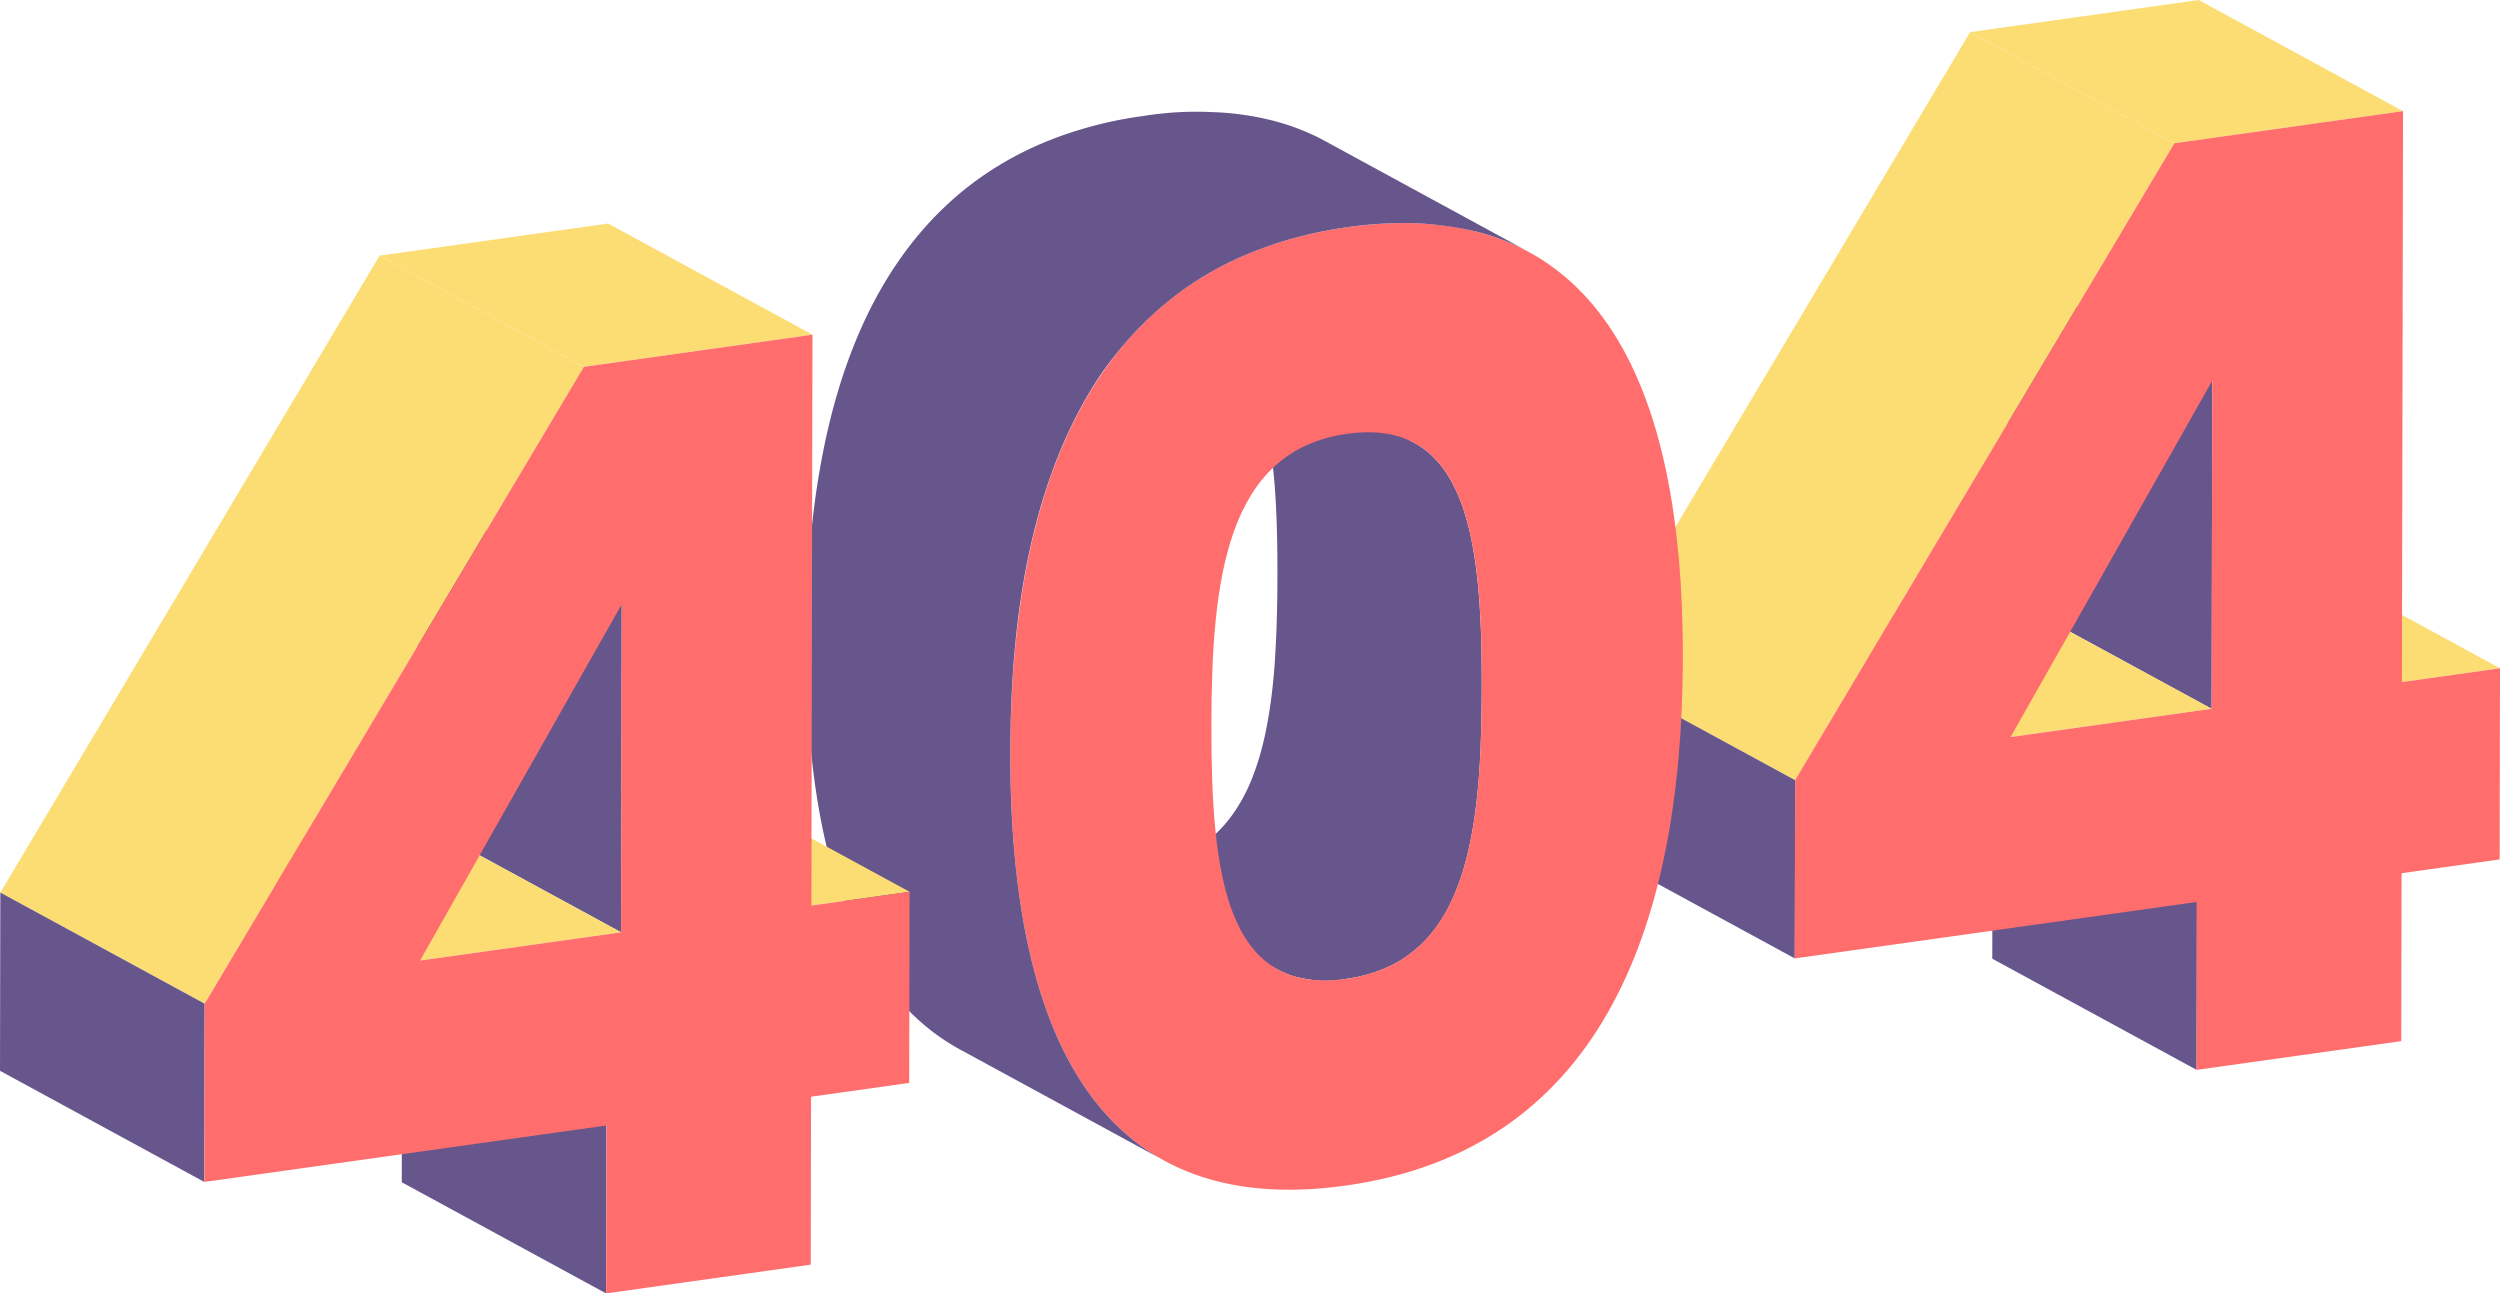<svg viewBox="0 0 2225.92 1151.61">
  <g id="Layer_2" data-name="Layer 2">
    <g id="Layer_1-2" data-name="Layer 1">
      <g id="Group_9" data-name="Group 9">
        <polygon points="2044 496.02 1956.67 508.3 2138.59 607.27 2225.92 594.99 2044 496.02" style="fill: #fbdd74"/>
        <polygon points="1774.14 704.07 1773.86 853.61 1955.78 952.58 1956.06 803.04 1774.14 704.07" style="fill: #67568c"/>
        <polygon points="1787.79 239.99 1787.25 532.11 1969.17 631.08 1969.71 338.96 1787.79 239.99" style="fill: #67568c"/>
        <polygon points="1787.26 532.11 1608.24 557.27 1790.16 656.23 1969.17 631.08 1787.26 532.11" style="fill: #fbdd74"/>
        <polygon points="1957.63 0 1754.11 28.6 1936.03 127.57 2139.55 98.97 1957.63 0" style="fill: #fbdd74"/>
        <polygon points="1754.12 28.61 1416.41 595.68 1598.33 694.65 1936.04 127.57 1754.12 28.61" style="fill: #fbdd74"/>
        <polygon points="1416.41 595.68 1416.12 754.39 1598.03 853.36 1598.33 694.65 1416.41 595.68" style="fill: #67568c"/>
        <path d="M2138.59,607.27l1-508.33L1936,127.53l-337.7,567.09-.3,158.71,358-50.29-.28,149.54L2138,927l.28-149.53,87.33-12.28.31-170.17Zm-169.42,23.81,0,0-179,25.16L1969.71,339Z" style="fill: #ff6e6c"/>
      </g>
      <g id="Group_23" data-name="Group 23">
        <path d="M1300.52,781.73c.23-.68.45-1.37.68-2.05s.53-1.63.79-2.46.43-1.38.64-2.08.51-1.67.76-2.51l.6-2.11c.24-.86.48-1.7.71-2.56s.39-1.44.58-2.16.45-1.73.67-2.6.36-1.46.54-2.19.43-1.75.64-2.64l.51-2.24.6-2.66.48-2.31c.19-.88.38-1.77.56-2.67s.31-1.58.46-2.37.35-1.78.52-2.68.29-1.63.43-2.44.33-1.78.48-2.68l.42-2.53c.15-.88.29-1.77.43-2.66s.27-1.74.4-2.61.27-1.76.4-2.65.25-1.81.38-2.72l.36-2.6.36-2.85c.11-.85.22-1.69.32-2.53s.24-2,.35-3c.09-.82.19-1.64.28-2.47q.18-1.55.33-3.12c.09-.79.17-1.58.25-2.39.11-1.09.22-2.19.32-3.29.07-.76.15-1.51.21-2.27.11-1.17.21-2.34.31-3.52l.18-2.1c.1-1.23.19-2.47.29-3.7l.15-2,.27-3.93.12-1.8c.09-1.4.18-2.8.26-4.21,0-.53.07-1,.1-1.59l.24-4.52c0-.44,0-.87.07-1.31.08-1.61.16-3.22.23-4.83,0-.36,0-.71,0-1.07.08-1.75.15-3.5.21-5.26l0-.68c.07-1.91.14-3.84.2-5.77,0-.07,0-.14,0-.21.45-14.1.63-28.57.66-43.29.18-99.16-7.24-187.76-59.8-216.36l-181.92-99h0c51.74,28.15,59.73,114.44,59.79,211.71v4.64c0,24.88-.54,49-2,71.94l0,.4c-.1,1.67-.22,3.32-.34,5,0,.27,0,.54,0,.81-.11,1.55-.23,3.09-.36,4.63,0,.36-.05.73-.08,1.09-.12,1.44-.24,2.87-.37,4.3,0,.46-.07.91-.12,1.37-.12,1.35-.25,2.69-.38,4l-.15,1.57c-.12,1.26-.26,2.52-.39,3.77-.06.59-.12,1.19-.19,1.78-.13,1.19-.27,2.37-.41,3.55-.07.65-.15,1.29-.22,1.94-.14,1.13-.28,2.25-.43,3.37-.09.68-.17,1.37-.26,2-.14,1.08-.29,2.15-.44,3.22l-.3,2.14c-.15,1-.31,2.05-.46,3.07-.11.74-.22,1.48-.34,2.21l-.48,3c-.13.75-.25,1.51-.38,2.25-.16,1-.33,1.9-.5,2.85-.14.77-.27,1.54-.42,2.3-.17.92-.35,1.84-.53,2.77-.15.76-.29,1.53-.44,2.29s-.37,1.79-.56,2.69-.32,1.54-.49,2.31-.39,1.74-.59,2.62-.34,1.53-.52,2.29-.41,1.71-.62,2.57-.37,1.51-.56,2.26-.43,1.69-.66,2.53-.38,1.49-.59,2.22-.46,1.67-.69,2.49-.41,1.46-.62,2.18l-.75,2.47c-.21.71-.42,1.41-.65,2.12s-.52,1.63-.78,2.44-.45,1.37-.68,2l-.84,2.43c-.23.66-.47,1.33-.71,2s-.43,1.16-.64,1.73c-.42,1.13-.85,2.24-1.28,3.35l-.93,2.34c-.59,1.45-1.2,2.88-1.83,4.31-.13.3-.26.6-.4.9q-1,2.37-2.18,4.7c-.17.35-.34.7-.52,1-.63,1.3-1.29,2.58-2,3.87-.29.54-.57,1.08-.85,1.62l-.37.66c-.56,1-1.13,2-1.72,3-.17.3-.35.59-.52.88-.52.89-1,1.78-1.59,2.65-.26.42-.53.84-.8,1.25-.49.78-1,1.55-1.48,2.3-.23.35-.47.7-.71,1a115.08,115.08,0,0,1-21.49,24,2.43,2.43,0,0,0-.25.2c-.93.77-1.87,1.52-2.82,2.26l-.53.4c-.91.7-1.83,1.38-2.77,2l-.45.32c-.75.53-1.52,1-2.29,1.56l-1.58,1L1065,756l-1.67,1c-.73.42-1.46.84-2.2,1.25l-1.59.87q-1.17.63-2.37,1.23l-1.61.79-2,.94a131.31,131.31,0,0,1-19.42,6.95,146,146,0,0,1-15.41,3.23l-2.15.32h0l-.4.07a110.77,110.77,0,0,1-36.2-.18,95.88,95.88,0,0,1-24-8.1l181.93,99h0c.92.51,1.87,1,2.82,1.46l-1.8-1h0l1.8,1h0a76.2,76.2,0,0,0,14.44,5.29l0,0h0q3.4.79,6.84,1.36a95.74,95.74,0,0,0,36,.15l.4-.06h0c.74-.1,1.47-.23,2.2-.34A132.69,132.69,0,0,0,1215,868.3a122.29,122.29,0,0,0,20.88-7.4l.08,0h0l.7-.34c1-.47,2-.95,3-1.45l1.16-.6c1-.52,2-1,2.91-1.58l1-.56c1-.59,2-1.2,3-1.81l.81-.51c1-.64,2-1.31,3-2l.53-.35h0l.1-.07c.75-.52,1.5-1.06,2.24-1.6l.85-.63c.68-.51,1.35-1,2-1.54l.92-.73,2-1.61.33-.29c1.14-1,2.27-2,3.37-3l1.46-1.37,1.33-1.3,1.33-1.34,1.23-1.28,1.43-1.55c.35-.4.71-.78,1.06-1.18h0c.79-.9,1.57-1.81,2.33-2.73l.8-1c.55-.67,1.09-1.35,1.63-2l.84-1.1c.51-.68,1-1.36,1.52-2.06.28-.37.55-.74.81-1.12l.42-.57h0l.5-.75c.56-.8,1.11-1.61,1.65-2.42l.66-1c.52-.8,1-1.6,1.53-2.42l.86-1.42c.42-.71.85-1.42,1.27-2.14.27-.47.53-.94.79-1.41.46-.83.93-1.66,1.38-2.5,0,0,0,0,0-.08h0a168.67,168.67,0,0,0,7.55-16.15c.23-.56.45-1.12.67-1.67.53-1.35,1-2.7,1.55-4.07l.25-.66h0l.25-.72c.25-.68.48-1.35.72-2S1300.25,782.54,1300.52,781.73Z" style="fill: #67568c"/>
        <path d="M1199.76,202.28C978.16,233.42,900,423.8,899.56,669.85c-.46,248.42,76.94,416.91,298.61,385.76s299.74-221.5,300.2-469.92C1498.83,339.61,1421.41,171.15,1199.76,202.28Zm119.6,408.57c-.25,133.39-13.24,245.6-120.85,260.71h0c-107.6,15.13-120.18-93.48-119.93-226.87.23-128.77,13.23-243.32,120.83-258.44S1319.6,482.08,1319.36,610.85Z" style="fill: #ff6e6c"/>
        <path d="M1318.32,207.21l.14,0q4.57,1.27,9,2.71l.07,0c1.4.45,2.78.92,4.16,1.4l.73.26c1.18.41,2.35.84,3.51,1.27l1.66.63,2.65,1q1.45.58,2.91,1.2c.49.2,1,.4,1.49.62q2.25,1,4.49,2l1.21.56c1,.47,2,.93,3,1.41q4,1.95,7.92,4.07l-.55-.3.55.3-181.92-99q-3.64-2-7.39-3.82h0l-.41-.19q-4.36-2.11-8.86-4l-1-.42c-1.12-.47-2.24-.94-3.38-1.39l-2.43-.94-1.86-.71c-1.13-.43-2.26-.83-3.39-1.23l-.85-.3q-2-.7-4.08-1.38l-.15,0q-4.46-1.44-9-2.69l-.24-.06c-1-.28-2-.57-3.06-.83h0l-.5-.11a251.42,251.42,0,0,0-53.22-7.45,295.42,295.42,0,0,0-61.7,3.48h0a349.75,349.75,0,0,0-53.31,11.31,321.64,321.64,0,0,0-45.71,17c-.36.16-.72.31-1.08.48h0c-.34.15-.67.32-1,.48l-2.62,1.26c-1.34.65-2.68,1.3-4,2l-2.47,1.25c-.82.42-1.63.85-2.44,1.28s-1.66.87-2.49,1.32-1.42.76-2.12,1.15c-1.49.82-3,1.64-4.45,2.48l-.65.38c-1.42.82-2.83,1.64-4.23,2.48l-1.13.68c-1.41.86-2.82,1.72-4.21,2.59l-.54.34q-2.42,1.51-4.77,3.08c-.28.18-.56.36-.83.55-1.21.8-2.4,1.6-3.59,2.42l-.88.59h0A284.37,284.37,0,0,0,846.75,179h0c-.29.25-.56.52-.85.78-1.6,1.45-3.19,2.92-4.75,4.41l-1.23,1.17q-2.37,2.26-4.68,4.59l-1.42,1.43c-1.44,1.46-2.85,2.94-4.26,4.43-.57.6-1.13,1.2-1.69,1.81q-2,2.19-4,4.43c-.3.33-.6.64-.89,1h0a313.33,313.33,0,0,0-21.65,27.53h0c-.63.91-1.26,1.82-1.88,2.74l-.7,1c-.46.67-.91,1.35-1.36,2s-.93,1.39-1.39,2.09-.85,1.29-1.28,1.94-.87,1.34-1.3,2L792,244.59c-.3.48-.6,1-.91,1.45l-1.74,2.83v0q-4.4,7.2-8.43,14.62l-.81,1.49-.61,1.11h0l-.15.3q-6.8,12.69-12.77,26.17l-.12.27c-.73,1.66-1.46,3.33-2.17,5-.47,1.1-.94,2.2-1.4,3.3a3.05,3.05,0,0,0-.13.32q-1.71,4.08-3.33,8.2l-.11.3c-.78,2-1.53,3.94-2.28,5.92l-1.32,3.55c-.08.24-.18.47-.26.71h0c-.12.31-.22.62-.33.93q-.93,2.52-1.81,5.07c-.12.34-.25.68-.37,1-.68,1.95-1.34,3.92-2,5.89-.18.54-.36,1.07-.53,1.61-.59,1.77-1.17,3.56-1.74,5.35l-.27.85q-.95,3-1.87,6.06c-.16.54-.33,1.09-.49,1.64-.57,1.91-1.13,3.82-1.68,5.75-.06.18-.11.36-.16.54-.59,2.08-1.17,4.16-1.74,6.26-.15.54-.3,1.08-.44,1.63q-.86,3.14-1.67,6.31l0,.13c-.55,2.13-1.08,4.27-1.61,6.42l-.39,1.61c-.52,2.16-1,4.33-1.54,6.51,0,.12-.06.25-.08.37-.48,2.09-.95,4.2-1.41,6.31-.12.52-.23,1-.34,1.55q-.72,3.33-1.41,6.67c0,.19-.07.38-.11.56q-.63,3.15-1.25,6.31c-.09.5-.19,1-.29,1.49q-.64,3.39-1.26,6.81c-.05.25-.09.49-.13.74-.38,2.1-.75,4.22-1.11,6.34l-.24,1.4q-.58,3.48-1.13,7c0,.28-.09.57-.13.84-.34,2.15-.66,4.3-1,6.45-.06.43-.13.86-.19,1.28-.35,2.38-.68,4.76-1,7.14l-.12.93c-.3,2.19-.58,4.39-.86,6.59-.05.38-.1.76-.14,1.14-.31,2.43-.6,4.86-.88,7.31,0,.33-.07.66-.11,1q-.39,3.38-.75,6.76c0,.33-.07.67-.1,1q-.39,3.71-.75,7.44c0,.36-.06.73-.1,1.09q-.33,3.47-.63,6.94c0,.27,0,.54-.07.82-.21,2.51-.42,5-.61,7.57l-.09,1.19c-.18,2.36-.35,4.74-.51,7.12,0,.21,0,.43-.05.65-.17,2.55-.33,5.12-.48,7.69,0,.42-.05.85-.08,1.27q-.21,3.64-.39,7.31l0,.49c-.13,2.59-.24,5.18-.35,7.77l-.06,1.4c-.1,2.49-.2,5-.28,7.5,0,.1,0,.21,0,.32-.09,2.59-.16,5.19-.23,7.8,0,.52,0,1,0,1.58-.06,2.55-.12,5.1-.16,7.66v.16c0,2.59-.08,5.19-.11,7.8,0,.59,0,1.19,0,1.78,0,2.6,0,5.21-.05,7.82C717.32,745.4,755.44,880.43,855,934.56l180.71,98.31,1.17.66h0C964.6,994.21,924.71,912.18,908.41,803.38c-6.14-41-8.94-85.78-8.85-133.53,0-2.66,0-5.3.05-8,0-.51,0-1,0-1.52q.07-8,.28-15.91l0-1.27q.2-8,.53-16c0-.32,0-.65,0-1q.33-8.09.8-16.07c0-.24,0-.49,0-.73q.48-8.1,1.09-16.1c0-.17,0-.34,0-.51q.3-4,.65-8.07v0c.23-2.68.48-5.35.73-8l0-.3q.38-4,.8-8v-.13q.42-4,.87-7.91l0-.14c.3-2.64.62-5.27.94-7.89,0-.09,0-.18,0-.27q1-7.84,2.1-15.55c0-.15.05-.29.07-.43q1.11-7.62,2.38-15.12c0-.2.06-.4.1-.6q1.24-7.4,2.64-14.68l.15-.78q1.38-7.17,2.91-14.22c.07-.31.13-.62.2-.93q1.51-6.94,3.17-13.78l.27-1.1q1.63-6.74,3.42-13.34l.33-1.21q1.79-6.54,3.7-12.95l.38-1.28q1-3.18,2-6.33c0-.13.09-.26.13-.39.62-2,1.26-3.92,1.9-5.87.14-.44.29-.88.43-1.31q1-3.07,2.08-6.12l.24-.66q1-2.78,2-5.52l.35-1c.66-1.83,1.35-3.66,2-5.48.48-1.27,1-2.54,1.47-3.8.21-.54.42-1.09.64-1.63q1.14-2.91,2.33-5.79l1-2.46c.36-.86.73-1.72,1.09-2.57q7-16.32,15.33-32l.45-.85,1.26-2.31c.44-.81.89-1.62,1.34-2.43l.6-1.06q2.58-4.61,5.28-9.09l1.19-2c.34-.56.68-1.12,1-1.67.56-.91,1.12-1.81,1.69-2.71l.79-1.25c.67-1.05,1.35-2.1,2-3.15.21-.31.41-.63.62-.95.73-1.11,1.47-2.21,2.21-3.31l.6-.9,1.84-2.67c.32-.46.63-.93,1-1.39h0A313.87,313.87,0,0,1,1004.91,302h0l0,0q2.74-3.12,5.58-6.15l.21-.23c1.87-2,3.77-4,5.69-5.91l.05-.05c2-2,4-3.94,6-5.87l0,0c1.91-1.82,3.85-3.61,5.8-5.38q3.39-3.06,6.87-6l.16-.15,2.3-1.91,1.13-.93,2.06-1.67,1.39-1.12,2-1.58,1.46-1.14,2.08-1.57,1.43-1.08c.73-.54,1.46-1.08,2.2-1.61l1.33-1,2.37-1.69,1.17-.82,1.38-.95q7.27-5,14.84-9.55l.33-.2q5-3,10-5.74l1.26-.68q1.8-1,3.6-1.92l1.56-.81q2.32-1.2,4.68-2.36c.37-.19.74-.36,1.11-.54,1.34-.66,2.69-1.31,4-1.94l1.39-.65A349.84,349.84,0,0,1,1147,213.44a380.55,380.55,0,0,1,52.81-11.15h0a350,350,0,0,1,61.51-3.5,295.07,295.07,0,0,1,53.4,7.46C1315.89,206.56,1317.11,206.88,1318.32,207.21Z" style="fill: #67568c"/>
      </g>
      <g id="Group_32" data-name="Group 32">
        <polygon points="627.92 695.04 540.53 707.32 722.45 806.29 809.84 794.01 627.92 695.04" style="fill: #fbdd74"/>
        <polygon points="358 903.1 357.72 1052.64 539.64 1151.61 539.92 1002.07 358 903.1" style="fill: #67568c"/>
        <polygon points="371.68 439.01 371.13 731.13 553.05 830.1 553.59 537.98 371.68 439.01" style="fill: #67568c"/>
        <polygon points="371.11 731.14 192.09 756.3 374.01 855.27 553.03 830.11 371.11 731.14" style="fill: #fbdd74"/>
        <polygon points="541.49 199.03 337.97 227.63 519.89 326.6 723.41 298 541.49 199.03" style="fill: #fbdd74"/>
        <polygon points="337.95 227.63 0.34 794.7 182.25 893.66 519.87 326.6 337.95 227.63" style="fill: #fbdd74"/>
        <polygon points="0.29 794.7 0 953.41 181.92 1052.38 182.21 893.66 0.29 794.7" style="fill: #67568c"/>
        <path d="M722.45,806.29,723.39,298l-203.53,28.6L182.25,893.63,182,1052.35l358-50.28-.28,149.53L721.86,1126l.28-149.53,87.39-12.28L809.85,794ZM553,830.1l0,0L374,855.25,553.57,538Z" style="fill: #ff6e6c"/>
      </g>
    </g>
  </g>
</svg>
